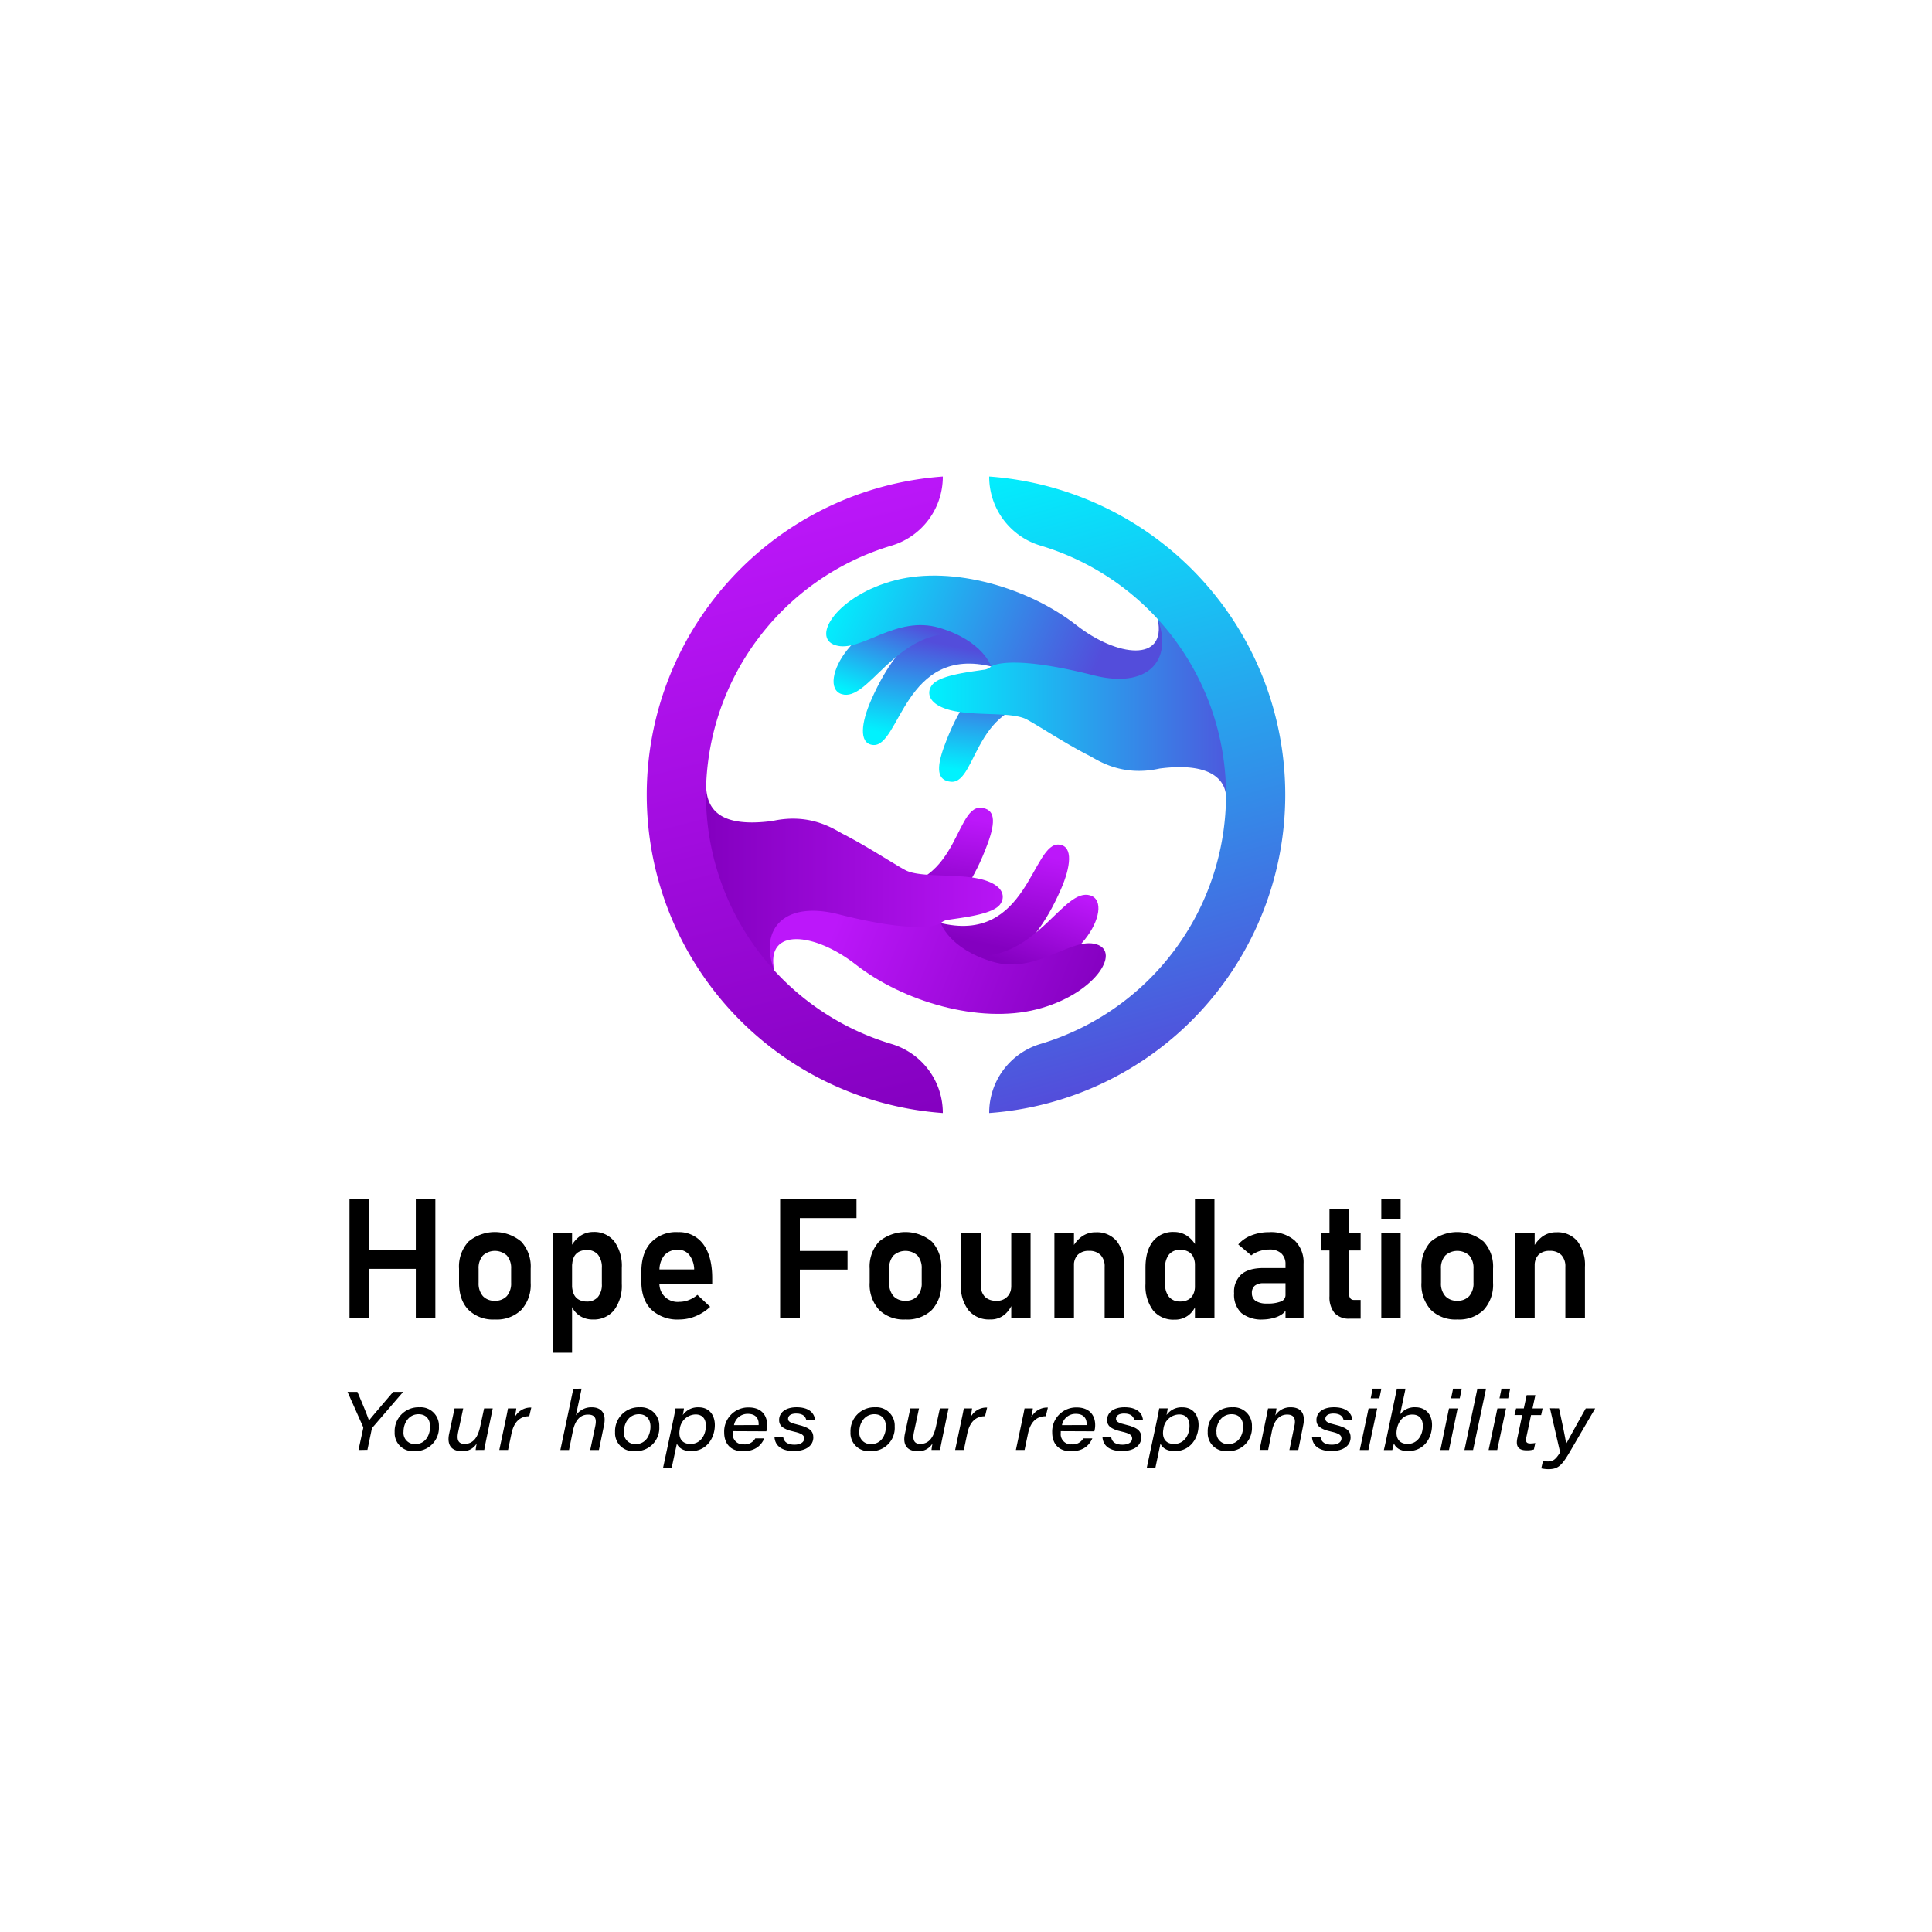 <svg xmlns="http://www.w3.org/2000/svg" xmlns:xlink="http://www.w3.org/1999/xlink" viewBox="0 0 500 500"><defs><style>.cls-1{fill:url(#linear-gradient);}.cls-2{fill:url(#linear-gradient-2);}.cls-3{fill:url(#linear-gradient-3);}.cls-4{fill:url(#linear-gradient-4);}.cls-5{fill:url(#linear-gradient-5);}.cls-6{fill:url(#linear-gradient-6);}.cls-7{fill:url(#linear-gradient-7);}.cls-8{fill:url(#linear-gradient-8);}.cls-9{fill:url(#linear-gradient-9);}.cls-10{fill:url(#linear-gradient-10);}.cls-11{fill:url(#linear-gradient-11);}.cls-12{fill:url(#linear-gradient-12);}</style><linearGradient id="linear-gradient" x1="259.14" y1="219.32" x2="253.39" y2="244.29" gradientTransform="translate(-7.18 7.89) rotate(-1.77)" gradientUnits="userSpaceOnUse"><stop offset="0" stop-color="#bc17fa"/><stop offset="1" stop-color="#8400c0"/></linearGradient><linearGradient id="linear-gradient-2" x1="241.28" y1="208.97" x2="235.89" y2="232.37" gradientTransform="translate(-20.62 24.21) rotate(-5.23)" xlink:href="#linear-gradient"/><linearGradient id="linear-gradient-3" x1="266.72" y1="228.73" x2="261.66" y2="250.69" gradientTransform="matrix(0.99, 0.12, -0.12, 0.99, 31.99, -30.18)" xlink:href="#linear-gradient"/><linearGradient id="linear-gradient-4" x1="216.51" y1="238.04" x2="281.78" y2="264.56" gradientTransform="matrix(1, 0, 0, 1, 0, 0)" xlink:href="#linear-gradient"/><linearGradient id="linear-gradient-5" x1="183.24" y1="227.18" x2="266.66" y2="227.18" gradientUnits="userSpaceOnUse"><stop offset="0" stop-color="#8400c0"/><stop offset="1" stop-color="#bc17fa"/></linearGradient><linearGradient id="linear-gradient-6" x1="257.86" y1="260.73" x2="252.11" y2="285.71" gradientTransform="translate(507.18 444.92) rotate(178.23)" gradientUnits="userSpaceOnUse"><stop offset="0" stop-color="#00f2fe"/><stop offset="1" stop-color="#534ddb"/></linearGradient><linearGradient id="linear-gradient-7" x1="237.51" y1="250.23" x2="232.12" y2="273.63" gradientTransform="translate(520.62 428.59) rotate(174.77)" xlink:href="#linear-gradient-6"/><linearGradient id="linear-gradient-8" x1="271.88" y1="269.84" x2="266.82" y2="291.81" gradientTransform="matrix(-0.99, -0.12, 0.12, -0.99, 468.01, 482.99)" xlink:href="#linear-gradient-6"/><linearGradient id="linear-gradient-9" x1="216.13" y1="280.4" x2="281.4" y2="306.92" gradientTransform="translate(500 452.81) rotate(180)" gradientUnits="userSpaceOnUse"><stop offset="0" stop-color="#534ddb"/><stop offset="1" stop-color="#00f2fe"/></linearGradient><linearGradient id="linear-gradient-10" x1="176.09" y1="267.71" x2="259.51" y2="267.71" xlink:href="#linear-gradient-9"/><linearGradient id="linear-gradient-11" x1="195.52" y1="130.73" x2="237.02" y2="290.2" gradientTransform="matrix(1, 0, 0, 1, 0, 0)" xlink:href="#linear-gradient"/><linearGradient id="linear-gradient-12" x1="259.7" y1="117.82" x2="304.22" y2="276.47" gradientTransform="matrix(1, 0, 0, 1, 0, 0)" xlink:href="#linear-gradient-6"/></defs><g id="OBJECTS"><path class="cls-1" d="M256.83,249.32s9.43-.15,17.76-19.23c2.47-5.66,3.2-11-.36-11.49-7.16-1.07-8.13,26.15-31.24,20.17-16.31,1.66-1.65,6.5-.49,6.81s8.87,6.31,8.87,6.31Z"/><path class="cls-2" d="M239.07,238.5s9.41-.71,16.57-20.26c2.12-5.79,1.84-8.87-1.75-9.18-7.22-.64-5.84,24.33-29.27,19.76-16.18,2.64-1.25,6.58-.07,6.82s9.23,5.77,9.23,5.77Z"/><path class="cls-3" d="M267.18,250.08s6.29,2.13,13.57-6.93c3.86-4.81,4.86-10.33,1.43-11.41-6.92-2.17-13.75,16.58-30.12,15.69s-6.51,5.57-5.41,6,13.59,1.59,13.59,1.59Z"/><path class="cls-4" d="M243.48,238.9s2.08,6.62,13.4,10,20.3-6.5,26.85-4.52-.52,13.06-15.47,16.85-34.61-2.07-46.81-11.62c-10.64-8.33-23.4-9.67-21.07,1.51-7,2-9.29-9.33-9.29-9.84v-7.59l10-5.35,14.32,2.24,18.11,6Z"/><path class="cls-5" d="M243.48,238.9a3.53,3.53,0,0,1,2.11-.88c3.3-.52,11-1.32,13.1-3.8,1.57-1.87,1.34-5.13-4.76-6.67s-15.76-.35-19.55-2.32c-2.82-1.47-9.89-6.17-16.2-9.39-2.14-1.09-8.3-5.57-18.28-3.37-13.09,1.72-17.08-2.57-17.16-9.27l-6.65,12.29,4.31,17.66s8.85,5.22,10.44,9.34c3.16-.22,7.12,8.12,9.54,8.67-4-10.64,2.5-18.12,16.59-14.55C239.22,242.25,243.48,238.9,243.48,238.9Z"/><path class="cls-6" d="M243.17,162.06s-9.43.14-17.76,19.22c-2.47,5.66-3.21,11,.36,11.5,7.16,1.07,8.13-26.16,31.24-20.18,16.31-1.66,1.65-6.5.49-6.81s-8.87-6.31-8.87-6.31Z"/><path class="cls-7" d="M260.92,172.87s-9.4.71-16.56,20.26c-2.12,5.8-1.84,8.87,1.75,9.19,7.22.63,5.84-24.34,29.27-19.76,16.18-2.64,1.25-6.59.07-6.83s-9.23-5.76-9.23-5.76Z"/><path class="cls-8" d="M232.82,161.3s-6.29-2.13-13.57,6.92c-3.86,4.81-4.86,10.34-1.43,11.42,6.92,2.16,13.75-16.59,30.12-15.7s6.51-5.56,5.41-6.05-13.59-1.59-13.59-1.59Z"/><path class="cls-9" d="M256.52,172.48s-2.08-6.63-13.4-10-20.3,6.51-26.85,4.52.51-13,15.47-16.85,34.61,2.07,46.81,11.62c10.64,8.34,23.4,9.67,21.07-1.51s9.29,9.33,9.29,9.85v7.59l-10,5.35-14.32-2.25-18.11-6Z"/><path class="cls-10" d="M256.52,172.48a3.53,3.53,0,0,1-2.11.88c-3.3.52-11,1.32-13.1,3.8-1.57,1.87-1.34,5.12,4.76,6.66s15.76.35,19.54,2.32c2.83,1.47,9.9,6.18,16.21,9.39,2.14,1.09,8.3,5.58,18.28,3.37,13.09-1.71,18,2.74,17.16,9.27,1.36,7.84,6.65-12.29,6.65-12.29l-4.31-17.65s-8.85-5.22-10.44-9.35c-3.16.22-7.12-8.12-9.54-8.67,4,10.65-2.5,18.13-16.59,14.56C260.78,169.12,256.52,172.47,256.52,172.48Z"/><path class="cls-11" d="M244,288.05a18.6,18.6,0,0,0-13.23-17.86,67.31,67.31,0,0,1,0-129A18.59,18.59,0,0,0,244,123.32h0a82.58,82.58,0,0,0,0,164.73Z"/><path class="cls-12" d="M256,123.32h0a18.59,18.59,0,0,0,13.23,17.86,67.31,67.31,0,0,1,0,129A18.6,18.6,0,0,0,256,288.05h0a82.58,82.58,0,0,0,0-164.73Z"/></g><g id="TEXTS"><path d="M90.45,341.16V310.4h5.06v30.76Zm2.69-12.78v-4.84h17.5v4.84Zm14.47,12.78V310.4h5.06v30.76Z"/><path d="M128.07,341.48a9.06,9.06,0,0,1-6.84-2.51q-2.43-2.5-2.43-7.06v-3.57a9.53,9.53,0,0,1,2.43-7,10.67,10.67,0,0,1,13.68,0,9.53,9.53,0,0,1,2.43,7V332a9.61,9.61,0,0,1-2.43,7A9.09,9.09,0,0,1,128.07,341.48Zm0-4.85a4,4,0,0,0,3.11-1.22,5,5,0,0,0,1.1-3.43v-3.64a4.91,4.91,0,0,0-1.1-3.41,4.62,4.62,0,0,0-6.21,0,4.86,4.86,0,0,0-1.11,3.41V332a5,5,0,0,0,1.11,3.43A4,4,0,0,0,128.07,336.63Z"/><path d="M143.05,350.09V319.2h5v30.89Zm10.36-8.61a6,6,0,0,1-3.45-1,5.7,5.7,0,0,1-2.15-2.78l.29-4.8a4.58,4.58,0,0,0,.45,2.12,3,3,0,0,0,1.29,1.35,4.2,4.2,0,0,0,2,.46,3.64,3.64,0,0,0,2.92-1.19,5,5,0,0,0,1-3.36v-4.12a5.16,5.16,0,0,0-1-3.44,3.62,3.62,0,0,0-2.92-1.21,4.31,4.31,0,0,0-2,.45,3,3,0,0,0-1.29,1.33,4.68,4.68,0,0,0-.45,2.15l-.44-4.55a7.61,7.61,0,0,1,2.47-3,5.86,5.86,0,0,1,3.39-1.05A6.6,6.6,0,0,1,159,321.3a10.8,10.8,0,0,1,1.92,6.85v4.14a10.54,10.54,0,0,1-2,6.79A6.75,6.75,0,0,1,153.41,341.48Z"/><path d="M175.82,341.48a9.89,9.89,0,0,1-7.26-2.56q-2.58-2.57-2.58-7.28v-2.48q0-4.91,2.48-7.59a9,9,0,0,1,7-2.69A7.74,7.74,0,0,1,182,322q2.32,3.12,2.32,8.79v1.44H169.43v-3.7h10.22l0-.23a6.36,6.36,0,0,0-1.3-3.57,3.58,3.58,0,0,0-2.89-1.28,4.47,4.47,0,0,0-3.53,1.43,6,6,0,0,0-1.25,4.05v2.79a4.7,4.7,0,0,0,5.16,5.19,6.65,6.65,0,0,0,2.46-.48,7.62,7.62,0,0,0,2.19-1.32l3.3,3.09a12.25,12.25,0,0,1-3.75,2.42A11,11,0,0,1,175.82,341.48Z"/><path d="M201.9,341.16V310.4H207v30.76ZM204,315.24V310.4h17.66v4.84Zm0,13.33v-4.82h15.34v4.82Z"/><path d="M234.33,341.48a9.08,9.08,0,0,1-6.84-2.51,9.75,9.75,0,0,1-2.42-7.06v-3.57a9.57,9.57,0,0,1,2.42-7,10.69,10.69,0,0,1,13.69,0,9.57,9.57,0,0,1,2.42,7V332a9.64,9.64,0,0,1-2.42,7A9.13,9.13,0,0,1,234.33,341.48Zm0-4.85a4,4,0,0,0,3.11-1.22,5,5,0,0,0,1.1-3.43v-3.64a4.86,4.86,0,0,0-1.1-3.41,4.62,4.62,0,0,0-6.21,0,4.86,4.86,0,0,0-1.11,3.41V332a5,5,0,0,0,1.11,3.43A4,4,0,0,0,234.33,336.63Z"/><path d="M253.84,319.2v13.35a4.14,4.14,0,0,0,1,3,3.84,3.84,0,0,0,2.91,1.07,3.54,3.54,0,0,0,3.92-3.89l.3,4.7a6.93,6.93,0,0,1-2,2.8,5.55,5.55,0,0,1-3.74,1.24,6.85,6.85,0,0,1-5.53-2.32,9.81,9.81,0,0,1-2-6.51V319.2Zm7.87,22v-22h5v22Z"/><path d="M272.88,341.16v-22h5.06v22Zm13,0V327.85a4.17,4.17,0,0,0-1.06-3.06,4,4,0,0,0-3-1.06,3.93,3.93,0,0,0-2.88,1,3.82,3.82,0,0,0-1,2.84l-.45-4.55A7.93,7.93,0,0,1,280,320a6,6,0,0,1,3.59-1.08,6.66,6.66,0,0,1,5.46,2.34,10.15,10.15,0,0,1,1.93,6.61v13.33Z"/><path d="M303.94,341.52a6.76,6.76,0,0,1-5.54-2.41,10.59,10.59,0,0,1-1.95-6.82v-4.18q0-4.42,1.93-6.85a6.59,6.59,0,0,1,5.45-2.42,5.92,5.92,0,0,1,3.38,1,7.3,7.3,0,0,1,2.48,2.92l-.44,4.67a4.75,4.75,0,0,0-.45-2.16,3,3,0,0,0-1.29-1.35,4.2,4.2,0,0,0-2.05-.47,3.63,3.63,0,0,0-2.92,1.22,5.16,5.16,0,0,0-1,3.44v4.14a5,5,0,0,0,1,3.38,3.64,3.64,0,0,0,2.92,1.19,4.09,4.09,0,0,0,2.05-.47A3.06,3.06,0,0,0,308.8,335a4.65,4.65,0,0,0,.45-2.13l.29,4.82a6.07,6.07,0,0,1-2,2.72A5.67,5.67,0,0,1,303.94,341.52Zm5.31-.36V310.4h5.05v30.76Z"/><path d="M326.93,341.48a8.37,8.37,0,0,1-5.66-1.67,6.51,6.51,0,0,1-1.89-5.12,6.07,6.07,0,0,1,1.9-4.9q1.91-1.62,5.72-1.62h5.88l.29,3.93H327a3.46,3.46,0,0,0-2.26.64,2.4,2.4,0,0,0-.75,1.95,2.32,2.32,0,0,0,1,2,5.26,5.26,0,0,0,2.94.66,9,9,0,0,0,3.57-.53,1.74,1.74,0,0,0,1.19-1.65l.44,3.14a3.62,3.62,0,0,1-1.28,1.76,6.34,6.34,0,0,1-2.19,1A10.74,10.74,0,0,1,326.93,341.48Zm5.76-.32V327.24a3.74,3.74,0,0,0-1.09-2.86,4.4,4.4,0,0,0-3.08-1,8.21,8.21,0,0,0-2.5.39,7.39,7.39,0,0,0-2.2,1.13l-3.36-2.83a8.5,8.5,0,0,1,3.38-2.34,12.43,12.43,0,0,1,4.66-.84,9.3,9.3,0,0,1,6.55,2.14,7.79,7.79,0,0,1,2.31,6v14.11Z"/><path d="M341.8,323.62V319.2h10.33v4.42Zm7.62,17.64a5,5,0,0,1-4.08-1.5,6.48,6.48,0,0,1-1.27-4.31V312.81h5.05v21.94a2.11,2.11,0,0,0,.32,1.23,1.08,1.08,0,0,0,.93.44h1.76v4.84Z"/><path d="M357.48,315.46V310.4h5v5.06Zm0,25.7v-22h5v22Z"/><path d="M377.13,341.48a9.09,9.09,0,0,1-6.84-2.51,9.75,9.75,0,0,1-2.42-7.06v-3.57a9.57,9.57,0,0,1,2.42-7,10.69,10.69,0,0,1,13.69,0,9.57,9.57,0,0,1,2.42,7V332a9.64,9.64,0,0,1-2.42,7A9.13,9.13,0,0,1,377.13,341.48Zm0-4.85a4,4,0,0,0,3.12-1.22,5,5,0,0,0,1.09-3.43v-3.64a4.9,4.9,0,0,0-1.09-3.41,4.62,4.62,0,0,0-6.21,0,4.82,4.82,0,0,0-1.12,3.41V332a4.9,4.9,0,0,0,1.12,3.43A4,4,0,0,0,377.13,336.63Z"/><path d="M392.11,341.16v-22h5.06v22Zm13,0V327.85a4.21,4.21,0,0,0-1.05-3.06,4.06,4.06,0,0,0-3-1.06,3.93,3.93,0,0,0-2.88,1,3.86,3.86,0,0,0-1,2.84l-.45-4.55A8,8,0,0,1,399.2,320a6,6,0,0,1,3.6-1.08,6.65,6.65,0,0,1,5.45,2.34,10.09,10.09,0,0,1,1.93,6.61v13.33Z"/><path d="M92.78,375.26,94,369.61a.55.55,0,0,0-.06-.39l-4-9h2.55c1.53,3.56,2.62,6.22,3,7.42.82-1.08,4.12-4.9,6.27-7.42h2.58l-7.95,9.24a.79.79,0,0,0-.19.44l-1.11,5.32Z"/><path d="M113.59,369.18a6.05,6.05,0,0,1-6.38,6.37,4.68,4.68,0,0,1-5.07-4.91,6.16,6.16,0,0,1,6.37-6.43A4.74,4.74,0,0,1,113.59,369.18Zm-9.16,1.35a2.91,2.91,0,0,0,3,3.21c2.69,0,3.87-2.32,3.87-4.55,0-1.79-.94-3.19-3-3.19C105.89,366,104.43,368.16,104.43,370.53Z"/><path d="M125.88,372.38c-.2,1-.41,2-.56,2.88H123.1a15,15,0,0,1,.28-1.71,4.14,4.14,0,0,1-4,2c-2.33,0-3.8-1.39-3.15-4.47l1.41-6.58h2.24l-1.3,6.1c-.35,1.66-.22,3.09,1.64,3.09,2.21,0,3.44-1.63,4.07-4.56l1-4.63h2.23Z"/><path d="M130.83,367.67c.22-1.07.47-2.21.63-3.17h2.15c0,.35-.22,1.45-.43,2.36a4.6,4.6,0,0,1,4.32-2.58l-.53,2.24c-2.41,0-4,1.5-4.62,4.59l-.87,4.15h-2.26Z"/><path d="M150.52,359.39l-1.47,6.9a4.82,4.82,0,0,1,4.07-2.08c2.44,0,3.86,1.51,3.2,4.62L155,375.26h-2.25l1.3-6.16c.36-1.72.15-3-1.88-3s-3.34,1.51-3.91,4.23l-1,4.94h-2.24l3.36-15.87Z"/><path d="M170.62,369.18a6,6,0,0,1-6.37,6.37,4.67,4.67,0,0,1-5.07-4.91,6.16,6.16,0,0,1,6.37-6.43A4.74,4.74,0,0,1,170.62,369.18Zm-9.15,1.35a2.9,2.9,0,0,0,3,3.21c2.69,0,3.87-2.32,3.87-4.55,0-1.79-1-3.19-3-3.19C162.92,366,161.47,368.16,161.47,370.53Z"/><path d="M175.17,373.62l-1.35,6.31h-2.23l2.63-12.31c.32-1.5.5-2.51.6-3.12H177c0,.24-.13.9-.29,1.72a4.75,4.75,0,0,1,4.12-2c2.7,0,4.17,2,4.17,4.57,0,3.39-2.13,6.77-6.17,6.77C176.56,375.55,175.56,374.49,175.17,373.62Zm7.51-4.63c0-1.71-.82-2.93-2.67-2.93a4.21,4.21,0,0,0-4.08,3.77c-.45,2.41.61,3.87,2.77,3.87C181.29,373.7,182.68,371.42,182.68,369Z"/><path d="M189.65,370.39c0,.1,0,.27,0,.41a2.63,2.63,0,0,0,2.82,3,3.11,3.11,0,0,0,3-1.55h2.34c-.79,1.79-2.33,3.34-5.54,3.34s-4.85-2-4.85-4.86a6.22,6.22,0,0,1,6.33-6.48c3.35,0,4.79,2.08,4.79,4.54a6.1,6.1,0,0,1-.21,1.64Zm6.69-1.57s0-.17,0-.34c0-1.39-.78-2.57-2.79-2.57a3.55,3.55,0,0,0-3.59,2.91Z"/><path d="M202.68,371.89c.21,1.47,1.38,2,2.94,2,1.33,0,2.51-.53,2.51-1.6,0-.85-.61-1.33-2.7-1.79-3.08-.69-3.8-1.66-3.8-3,0-1.92,1.66-3.3,4.53-3.3,4,0,4.74,2.29,4.77,3.39h-2.26c-.12-.81-.67-1.77-2.63-1.77-1.24,0-2.09.48-2.09,1.38,0,.74.68,1.09,2.54,1.52,3.07.72,4,1.67,4,3.28,0,2.08-1.82,3.54-5.06,3.54-2.86,0-4.85-1.18-5-3.66Z"/><path d="M231.55,369.18a6,6,0,0,1-6.37,6.37,4.67,4.67,0,0,1-5.07-4.91,6.16,6.16,0,0,1,6.37-6.43A4.74,4.74,0,0,1,231.55,369.18Zm-9.16,1.35a2.91,2.91,0,0,0,3,3.21c2.7,0,3.88-2.32,3.88-4.55,0-1.79-.95-3.19-3-3.19C223.85,366,222.39,368.16,222.39,370.53Z"/><path d="M243.84,372.38c-.2,1-.41,2-.56,2.88h-2.21a17.09,17.09,0,0,1,.27-1.71,4.12,4.12,0,0,1-4,2c-2.33,0-3.81-1.39-3.15-4.47l1.4-6.58h2.25l-1.3,6.1c-.35,1.66-.22,3.09,1.63,3.09,2.21,0,3.44-1.63,4.07-4.56l1-4.63h2.24Z"/><path d="M248.79,367.67c.23-1.07.48-2.21.64-3.17h2.14a23.43,23.43,0,0,1-.42,2.36,4.6,4.6,0,0,1,4.32-2.58l-.54,2.24c-2.41,0-4,1.5-4.62,4.59l-.87,4.15h-2.25Z"/><path d="M264.51,367.67c.22-1.07.48-2.21.64-3.17h2.14c0,.35-.22,1.45-.42,2.36a4.6,4.6,0,0,1,4.32-2.58l-.54,2.24c-2.41,0-4,1.5-4.62,4.59l-.87,4.15h-2.25Z"/><path d="M274.53,370.39a2.46,2.46,0,0,0,0,.41,2.64,2.64,0,0,0,2.83,3,3.11,3.11,0,0,0,3-1.55h2.34c-.79,1.79-2.33,3.34-5.55,3.34s-4.84-2-4.84-4.86a6.22,6.22,0,0,1,6.32-6.48c3.36,0,4.8,2.08,4.8,4.54a5.75,5.75,0,0,1-.22,1.64Zm6.69-1.57s0-.17,0-.34c0-1.39-.78-2.57-2.79-2.57a3.54,3.54,0,0,0-3.59,2.91Z"/><path d="M287.56,371.89c.2,1.47,1.37,2,2.94,2,1.33,0,2.5-.53,2.5-1.6,0-.85-.61-1.33-2.69-1.79-3.08-.69-3.8-1.66-3.8-3,0-1.92,1.65-3.3,4.53-3.3,4,0,4.74,2.29,4.76,3.39h-2.25c-.12-.81-.67-1.77-2.63-1.77-1.24,0-2.1.48-2.1,1.38,0,.74.68,1.09,2.54,1.52,3.07.72,4,1.67,4,3.28,0,2.08-1.81,3.54-5.05,3.54-2.87,0-4.85-1.18-5-3.66Z"/><path d="M300.33,373.62,299,379.93h-2.23l2.63-12.31c.31-1.5.5-2.51.6-3.12h2.19c0,.24-.13.9-.29,1.72a4.75,4.75,0,0,1,4.12-2c2.7,0,4.17,2,4.17,4.57,0,3.39-2.13,6.77-6.17,6.77C301.71,375.55,300.71,374.49,300.33,373.62Zm7.51-4.63c0-1.71-.82-2.93-2.68-2.93a4.2,4.2,0,0,0-4.07,3.77c-.46,2.41.6,3.87,2.77,3.87C306.45,373.7,307.84,371.42,307.84,369Z"/><path d="M324,369.18a6,6,0,0,1-6.37,6.37,4.67,4.67,0,0,1-5.07-4.91,6.16,6.16,0,0,1,6.36-6.43A4.74,4.74,0,0,1,324,369.18Zm-9.16,1.35a2.91,2.91,0,0,0,3,3.21c2.7,0,3.88-2.32,3.88-4.55,0-1.79-.95-3.19-3-3.19C316.26,366,314.8,368.16,314.8,370.53Z"/><path d="M327.63,367.21c.19-.9.39-1.92.54-2.71h2.19c-.07.53-.19,1.27-.32,1.84a4.58,4.58,0,0,1,4-2.13c2.37,0,3.94,1.32,3.22,4.71L336,375.26H333.7L335,369c.35-1.64.05-2.91-1.89-2.91-2.12,0-3.4,1.72-3.91,4.15l-1,5h-2.23Z"/><path d="M341.74,371.89c.21,1.47,1.37,2,2.94,2,1.33,0,2.5-.53,2.5-1.6,0-.85-.61-1.33-2.69-1.79-3.08-.69-3.8-1.66-3.8-3,0-1.92,1.65-3.3,4.53-3.3,4,0,4.74,2.29,4.77,3.39h-2.26c-.12-.81-.67-1.77-2.63-1.77-1.24,0-2.1.48-2.1,1.38,0,.74.69,1.09,2.54,1.52,3.07.72,4,1.67,4,3.28,0,2.08-1.81,3.54-5,3.54-2.87,0-4.85-1.18-5-3.66Z"/><path d="M354.19,364.5h2.23l-2.28,10.76h-2.23Zm1.06-5.11h2.25l-.52,2.5h-2.25Z"/><path d="M361.52,359.39h2.23l-1.42,6.68a4.68,4.68,0,0,1,4.05-1.86c2.24,0,4.23,1.53,4.23,4.55,0,3.53-2.14,6.79-6.25,6.79-2.14,0-3.21-1-3.62-2-.16.74-.31,1.39-.42,1.73h-2.18c.13-.55.37-1.59.65-2.89Zm6.71,9.63c0-1.62-.78-2.93-2.7-2.93-2.21,0-3.6,1.59-4,3.69-.46,2.28.48,3.91,2.76,3.91C366.83,373.69,368.23,371.45,368.23,369Z"/><path d="M375,364.5h2.23L375,375.26h-2.23Zm1.06-5.11h2.25l-.53,2.5h-2.24Z"/><path d="M379,375.26l3.35-15.87h2.24l-3.36,15.87Z"/><path d="M387.53,364.5h2.23l-2.28,10.76h-2.23Zm1.06-5.11h2.25l-.52,2.5h-2.25Z"/><path d="M392.36,364.5h2l.74-3.44h2.25l-.74,3.44h2.61l-.38,1.73h-2.61l-1.2,5.66c-.24,1.15-.09,1.68,1,1.68a7,7,0,0,0,1.3-.12l-.36,1.67a6.3,6.3,0,0,1-1.87.23c-2.24,0-2.84-1.12-2.42-3.14l1.27-6h-2Z"/><path d="M403.47,364.5c1.06,4.86,1.69,8,1.85,9.14h0c.6-1.08,2.31-4.24,5.07-9.14h2.44l-6.26,10.72c-2.36,4.09-3.27,5-5.93,5a9,9,0,0,1-1.76-.21l.44-1.92a7.4,7.4,0,0,0,1.35.13c1.31,0,2-.62,3.09-2.35l-2.63-11.4Z"/></g></svg>